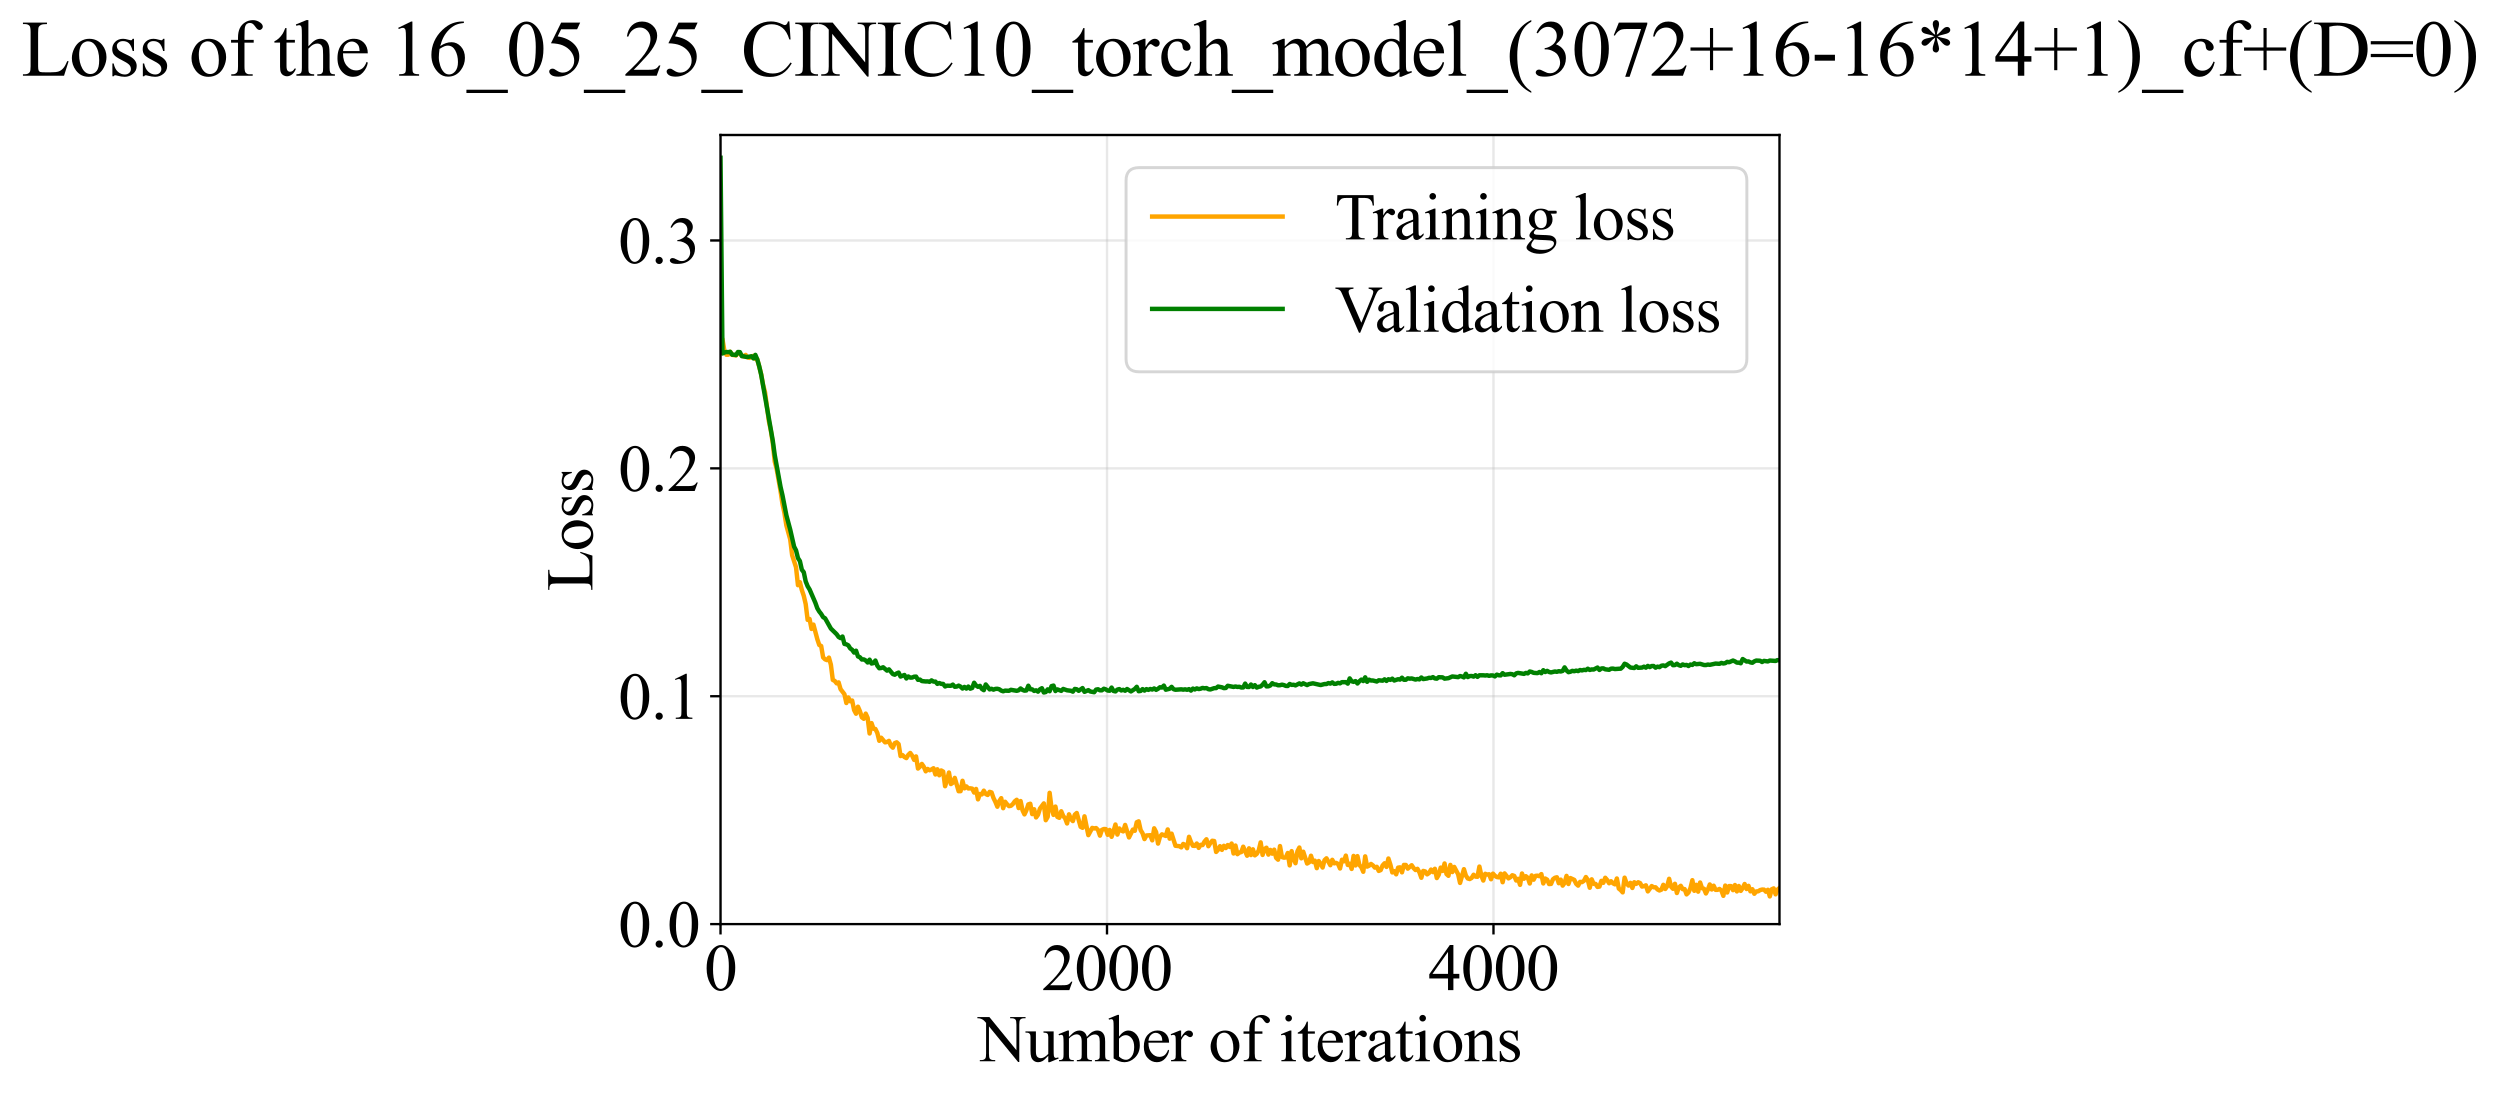 <?xml version="1.0" encoding="utf-8" standalone="no"?>
<!DOCTYPE svg PUBLIC "-//W3C//DTD SVG 1.1//EN"
  "http://www.w3.org/Graphics/SVG/1.1/DTD/svg11.dtd">
<svg xmlns:xlink="http://www.w3.org/1999/xlink" width="843.092pt" height="369.808pt" viewBox="0 0 843.092 369.808" xmlns="http://www.w3.org/2000/svg" version="1.1">
 <defs>
  <style type="text/css">*{stroke-linejoin: round; stroke-linecap: butt}</style>
 </defs>
 <g id="figure_1">
  <g id="patch_1">
   <path d="M 0 369.808 
L 843.092 369.808 
L 843.092 0 
L 0 0 
z
" style="fill: #ffffff"/>
  </g>
  <g id="axes_1">
   <g id="patch_2">
    <path d="M 242.986 311.644 
L 600.106 311.644 
L 600.106 45.532 
L 242.986 45.532 
z
" style="fill: #ffffff"/>
   </g>
   <g id="matplotlib.axis_1">
    <g id="xtick_1">
     <g id="line2d_1">
      <path d="M 242.986 311.644 
L 242.986 45.532 
" clip-path="url(#p89274a5452)" style="fill: none; stroke: #b0b0b0; stroke-opacity: 0.3; stroke-width: 0.8; stroke-linecap: square"/>
     </g>
     <g id="line2d_2">
      <defs>
       <path id="mce0234edae" d="M 0 0 
L 0 3.5 
" style="stroke: #000000; stroke-width: 0.8"/>
      </defs>
      <g>
       <use xlink:href="#mce0234edae" x="242.986" y="311.644" style="stroke: #000000; stroke-width: 0.8"/>
      </g>
     </g>
     <g id="text_1">
      <!-- 0 -->
      <g transform="translate(237.486 333.92) scale(0.22 -0.22)">
       <defs>
        <path id="TimesNewRomanPSMT-30" d="M 231 2094 
Q 231 2819 450 3342 
Q 669 3866 1031 4122 
Q 1313 4325 1613 4325 
Q 2100 4325 2488 3828 
Q 2972 3213 2972 2159 
Q 2972 1422 2759 906 
Q 2547 391 2217 158 
Q 1888 -75 1581 -75 
Q 975 -75 572 641 
Q 231 1244 231 2094 
z
M 844 2016 
Q 844 1141 1059 588 
Q 1238 122 1591 122 
Q 1759 122 1940 273 
Q 2122 425 2216 781 
Q 2359 1319 2359 2297 
Q 2359 3022 2209 3506 
Q 2097 3866 1919 4016 
Q 1791 4119 1609 4119 
Q 1397 4119 1231 3928 
Q 1006 3669 925 3112 
Q 844 2556 844 2016 
z
" transform="scale(0.016)"/>
       </defs>
       <use xlink:href="#TimesNewRomanPSMT-30"/>
      </g>
     </g>
    </g>
    <g id="xtick_2">
     <g id="line2d_3">
      <path d="M 373.322 311.644 
L 373.322 45.532 
" clip-path="url(#p89274a5452)" style="fill: none; stroke: #b0b0b0; stroke-opacity: 0.3; stroke-width: 0.8; stroke-linecap: square"/>
     </g>
     <g id="line2d_4">
      <g>
       <use xlink:href="#mce0234edae" x="373.322" y="311.644" style="stroke: #000000; stroke-width: 0.8"/>
      </g>
     </g>
     <g id="text_2">
      <!-- 2000 -->
      <g transform="translate(351.322 333.92) scale(0.22 -0.22)">
       <defs>
        <path id="TimesNewRomanPSMT-32" d="M 2934 816 
L 2638 0 
L 138 0 
L 138 116 
Q 1241 1122 1691 1759 
Q 2141 2397 2141 2925 
Q 2141 3328 1894 3587 
Q 1647 3847 1303 3847 
Q 991 3847 742 3664 
Q 494 3481 375 3128 
L 259 3128 
Q 338 3706 661 4015 
Q 984 4325 1469 4325 
Q 1984 4325 2329 3994 
Q 2675 3663 2675 3213 
Q 2675 2891 2525 2569 
Q 2294 2063 1775 1497 
Q 997 647 803 472 
L 1909 472 
Q 2247 472 2383 497 
Q 2519 522 2628 598 
Q 2738 675 2819 816 
L 2934 816 
z
" transform="scale(0.016)"/>
       </defs>
       <use xlink:href="#TimesNewRomanPSMT-32"/>
       <use xlink:href="#TimesNewRomanPSMT-30" transform="translate(50 0)"/>
       <use xlink:href="#TimesNewRomanPSMT-30" transform="translate(100 0)"/>
       <use xlink:href="#TimesNewRomanPSMT-30" transform="translate(150 0)"/>
      </g>
     </g>
    </g>
    <g id="xtick_3">
     <g id="line2d_5">
      <path d="M 503.657 311.644 
L 503.657 45.532 
" clip-path="url(#p89274a5452)" style="fill: none; stroke: #b0b0b0; stroke-opacity: 0.3; stroke-width: 0.8; stroke-linecap: square"/>
     </g>
     <g id="line2d_6">
      <g>
       <use xlink:href="#mce0234edae" x="503.657" y="311.644" style="stroke: #000000; stroke-width: 0.8"/>
      </g>
     </g>
     <g id="text_3">
      <!-- 4000 -->
      <g transform="translate(481.657 333.92) scale(0.22 -0.22)">
       <defs>
        <path id="TimesNewRomanPSMT-34" d="M 2978 1563 
L 2978 1119 
L 2409 1119 
L 2409 0 
L 1894 0 
L 1894 1119 
L 100 1119 
L 100 1519 
L 2066 4325 
L 2409 4325 
L 2409 1563 
L 2978 1563 
z
M 1894 1563 
L 1894 3666 
L 406 1563 
L 1894 1563 
z
" transform="scale(0.016)"/>
       </defs>
       <use xlink:href="#TimesNewRomanPSMT-34"/>
       <use xlink:href="#TimesNewRomanPSMT-30" transform="translate(50 0)"/>
       <use xlink:href="#TimesNewRomanPSMT-30" transform="translate(100 0)"/>
       <use xlink:href="#TimesNewRomanPSMT-30" transform="translate(150 0)"/>
      </g>
     </g>
    </g>
    <g id="text_4">
     <!-- Number of iterations -->
     <g transform="translate(329.904 357.902) scale(0.22 -0.22)">
      <defs>
       <path id="TimesNewRomanPSMT-4e" d="M -84 4238 
L 1066 4238 
L 3656 1059 
L 3656 3503 
Q 3656 3894 3569 3991 
Q 3453 4122 3203 4122 
L 3056 4122 
L 3056 4238 
L 4531 4238 
L 4531 4122 
L 4381 4122 
Q 4113 4122 4000 3959 
Q 3931 3859 3931 3503 
L 3931 -69 
L 3819 -69 
L 1025 3344 
L 1025 734 
Q 1025 344 1109 247 
Q 1228 116 1475 116 
L 1625 116 
L 1625 0 
L 150 0 
L 150 116 
L 297 116 
Q 569 116 681 278 
Q 750 378 750 734 
L 750 3681 
Q 566 3897 470 3965 
Q 375 4034 191 4094 
Q 100 4122 -84 4122 
L -84 4238 
z
" transform="scale(0.016)"/>
       <path id="TimesNewRomanPSMT-75" d="M 2709 2863 
L 2709 1128 
Q 2709 631 2732 520 
Q 2756 409 2807 365 
Q 2859 322 2928 322 
Q 3025 322 3147 375 
L 3191 266 
L 2334 -88 
L 2194 -88 
L 2194 519 
Q 1825 119 1631 15 
Q 1438 -88 1222 -88 
Q 981 -88 804 51 
Q 628 191 559 409 
Q 491 628 491 1028 
L 491 2306 
Q 491 2509 447 2587 
Q 403 2666 317 2708 
Q 231 2750 6 2747 
L 6 2863 
L 1009 2863 
L 1009 947 
Q 1009 547 1148 422 
Q 1288 297 1484 297 
Q 1619 297 1789 381 
Q 1959 466 2194 703 
L 2194 2325 
Q 2194 2569 2105 2655 
Q 2016 2741 1734 2747 
L 1734 2863 
L 2709 2863 
z
" transform="scale(0.016)"/>
       <path id="TimesNewRomanPSMT-6d" d="M 1050 2338 
Q 1363 2650 1419 2697 
Q 1559 2816 1721 2881 
Q 1884 2947 2044 2947 
Q 2313 2947 2506 2790 
Q 2700 2634 2766 2338 
Q 3088 2713 3309 2830 
Q 3531 2947 3766 2947 
Q 3994 2947 4170 2830 
Q 4347 2713 4450 2447 
Q 4519 2266 4519 1878 
L 4519 647 
Q 4519 378 4559 278 
Q 4591 209 4675 161 
Q 4759 113 4950 113 
L 4950 0 
L 3538 0 
L 3538 113 
L 3597 113 
Q 3781 113 3884 184 
Q 3956 234 3988 344 
Q 4000 397 4000 647 
L 4000 1878 
Q 4000 2228 3916 2372 
Q 3794 2572 3525 2572 
Q 3359 2572 3192 2489 
Q 3025 2406 2788 2181 
L 2781 2147 
L 2788 2013 
L 2788 647 
Q 2788 353 2820 281 
Q 2853 209 2943 161 
Q 3034 113 3253 113 
L 3253 0 
L 1806 0 
L 1806 113 
Q 2044 113 2133 169 
Q 2222 225 2256 338 
Q 2272 391 2272 647 
L 2272 1878 
Q 2272 2228 2169 2381 
Q 2031 2581 1784 2581 
Q 1616 2581 1450 2491 
Q 1191 2353 1050 2181 
L 1050 647 
Q 1050 366 1089 281 
Q 1128 197 1204 155 
Q 1281 113 1516 113 
L 1516 0 
L 100 0 
L 100 113 
Q 297 113 375 155 
Q 453 197 493 289 
Q 534 381 534 647 
L 534 1741 
Q 534 2213 506 2350 
Q 484 2453 437 2492 
Q 391 2531 309 2531 
Q 222 2531 100 2484 
L 53 2597 
L 916 2947 
L 1050 2947 
L 1050 2338 
z
" transform="scale(0.016)"/>
       <path id="TimesNewRomanPSMT-62" d="M 984 2369 
Q 1400 2947 1881 2947 
Q 2322 2947 2650 2570 
Q 2978 2194 2978 1541 
Q 2978 778 2472 313 
Q 2038 -88 1503 -88 
Q 1253 -88 995 3 
Q 738 94 469 275 
L 469 3241 
Q 469 3728 445 3840 
Q 422 3953 372 3993 
Q 322 4034 247 4034 
Q 159 4034 28 3984 
L -16 4094 
L 844 4444 
L 984 4444 
L 984 2369 
z
M 984 2169 
L 984 456 
Q 1144 300 1314 220 
Q 1484 141 1663 141 
Q 1947 141 2192 453 
Q 2438 766 2438 1363 
Q 2438 1913 2192 2208 
Q 1947 2503 1634 2503 
Q 1469 2503 1303 2419 
Q 1178 2356 984 2169 
z
" transform="scale(0.016)"/>
       <path id="TimesNewRomanPSMT-65" d="M 681 1784 
Q 678 1147 991 784 
Q 1303 422 1725 422 
Q 2006 422 2214 576 
Q 2422 731 2563 1106 
L 2659 1044 
Q 2594 616 2278 264 
Q 1963 -88 1488 -88 
Q 972 -88 605 314 
Q 238 716 238 1394 
Q 238 2128 614 2539 
Q 991 2950 1559 2950 
Q 2041 2950 2350 2633 
Q 2659 2316 2659 1784 
L 681 1784 
z
M 681 1966 
L 2006 1966 
Q 1991 2241 1941 2353 
Q 1863 2528 1708 2628 
Q 1553 2728 1384 2728 
Q 1125 2728 920 2526 
Q 716 2325 681 1966 
z
" transform="scale(0.016)"/>
       <path id="TimesNewRomanPSMT-72" d="M 1038 2947 
L 1038 2303 
Q 1397 2947 1775 2947 
Q 1947 2947 2059 2842 
Q 2172 2738 2172 2600 
Q 2172 2478 2090 2393 
Q 2009 2309 1897 2309 
Q 1788 2309 1652 2417 
Q 1516 2525 1450 2525 
Q 1394 2525 1328 2463 
Q 1188 2334 1038 2041 
L 1038 669 
Q 1038 431 1097 309 
Q 1138 225 1241 169 
Q 1344 113 1538 113 
L 1538 0 
L 72 0 
L 72 113 
Q 291 113 397 181 
Q 475 231 506 341 
Q 522 394 522 644 
L 522 1753 
Q 522 2253 501 2348 
Q 481 2444 426 2487 
Q 372 2531 291 2531 
Q 194 2531 72 2484 
L 41 2597 
L 906 2947 
L 1038 2947 
z
" transform="scale(0.016)"/>
       <path id="TimesNewRomanPSMT-20" transform="scale(0.016)"/>
       <path id="TimesNewRomanPSMT-6f" d="M 1600 2947 
Q 2250 2947 2644 2453 
Q 2978 2031 2978 1484 
Q 2978 1100 2793 706 
Q 2609 313 2286 112 
Q 1963 -88 1566 -88 
Q 919 -88 538 428 
Q 216 863 216 1403 
Q 216 1797 411 2186 
Q 606 2575 925 2761 
Q 1244 2947 1600 2947 
z
M 1503 2744 
Q 1338 2744 1170 2645 
Q 1003 2547 900 2300 
Q 797 2053 797 1666 
Q 797 1041 1045 587 
Q 1294 134 1700 134 
Q 2003 134 2200 384 
Q 2397 634 2397 1244 
Q 2397 2006 2069 2444 
Q 1847 2744 1503 2744 
z
" transform="scale(0.016)"/>
       <path id="TimesNewRomanPSMT-66" d="M 1319 2638 
L 1319 756 
Q 1319 356 1406 250 
Q 1522 113 1716 113 
L 1975 113 
L 1975 0 
L 266 0 
L 266 113 
L 394 113 
Q 519 113 622 175 
Q 725 238 764 344 
Q 803 450 803 756 
L 803 2638 
L 247 2638 
L 247 2863 
L 803 2863 
L 803 3050 
Q 803 3478 940 3775 
Q 1078 4072 1361 4255 
Q 1644 4438 1997 4438 
Q 2325 4438 2600 4225 
Q 2781 4084 2781 3909 
Q 2781 3816 2700 3733 
Q 2619 3650 2525 3650 
Q 2453 3650 2373 3701 
Q 2294 3753 2178 3923 
Q 2063 4094 1966 4153 
Q 1869 4213 1750 4213 
Q 1606 4213 1506 4136 
Q 1406 4059 1362 3898 
Q 1319 3738 1319 3069 
L 1319 2863 
L 2056 2863 
L 2056 2638 
L 1319 2638 
z
" transform="scale(0.016)"/>
       <path id="TimesNewRomanPSMT-69" d="M 928 4444 
Q 1059 4444 1151 4351 
Q 1244 4259 1244 4128 
Q 1244 3997 1151 3903 
Q 1059 3809 928 3809 
Q 797 3809 703 3903 
Q 609 3997 609 4128 
Q 609 4259 701 4351 
Q 794 4444 928 4444 
z
M 1188 2947 
L 1188 647 
Q 1188 378 1227 289 
Q 1266 200 1342 156 
Q 1419 113 1622 113 
L 1622 0 
L 231 0 
L 231 113 
Q 441 113 512 153 
Q 584 194 626 287 
Q 669 381 669 647 
L 669 1750 
Q 669 2216 641 2353 
Q 619 2453 572 2492 
Q 525 2531 444 2531 
Q 356 2531 231 2484 
L 188 2597 
L 1050 2947 
L 1188 2947 
z
" transform="scale(0.016)"/>
       <path id="TimesNewRomanPSMT-74" d="M 1031 3803 
L 1031 2863 
L 1700 2863 
L 1700 2644 
L 1031 2644 
L 1031 788 
Q 1031 509 1111 412 
Q 1191 316 1316 316 
Q 1419 316 1516 380 
Q 1613 444 1666 569 
L 1788 569 
Q 1678 263 1478 108 
Q 1278 -47 1066 -47 
Q 922 -47 784 33 
Q 647 113 581 261 
Q 516 409 516 719 
L 516 2644 
L 63 2644 
L 63 2747 
Q 234 2816 414 2980 
Q 594 3144 734 3369 
Q 806 3488 934 3803 
L 1031 3803 
z
" transform="scale(0.016)"/>
       <path id="TimesNewRomanPSMT-61" d="M 1822 413 
Q 1381 72 1269 19 
Q 1100 -59 909 -59 
Q 613 -59 420 144 
Q 228 347 228 678 
Q 228 888 322 1041 
Q 450 1253 767 1440 
Q 1084 1628 1822 1897 
L 1822 2009 
Q 1822 2438 1686 2597 
Q 1550 2756 1291 2756 
Q 1094 2756 978 2650 
Q 859 2544 859 2406 
L 866 2225 
Q 866 2081 792 2003 
Q 719 1925 600 1925 
Q 484 1925 411 2006 
Q 338 2088 338 2228 
Q 338 2497 613 2722 
Q 888 2947 1384 2947 
Q 1766 2947 2009 2819 
Q 2194 2722 2281 2516 
Q 2338 2381 2338 1966 
L 2338 994 
Q 2338 584 2353 492 
Q 2369 400 2405 369 
Q 2441 338 2488 338 
Q 2538 338 2575 359 
Q 2641 400 2828 588 
L 2828 413 
Q 2478 -56 2159 -56 
Q 2006 -56 1915 50 
Q 1825 156 1822 413 
z
M 1822 616 
L 1822 1706 
Q 1350 1519 1213 1441 
Q 966 1303 859 1153 
Q 753 1003 753 825 
Q 753 600 887 451 
Q 1022 303 1197 303 
Q 1434 303 1822 616 
z
" transform="scale(0.016)"/>
       <path id="TimesNewRomanPSMT-6e" d="M 1034 2341 
Q 1538 2947 1994 2947 
Q 2228 2947 2397 2830 
Q 2566 2713 2666 2444 
Q 2734 2256 2734 1869 
L 2734 647 
Q 2734 375 2778 278 
Q 2813 200 2889 156 
Q 2966 113 3172 113 
L 3172 0 
L 1756 0 
L 1756 113 
L 1816 113 
Q 2016 113 2095 173 
Q 2175 234 2206 353 
Q 2219 400 2219 647 
L 2219 1819 
Q 2219 2209 2117 2386 
Q 2016 2563 1775 2563 
Q 1403 2563 1034 2156 
L 1034 647 
Q 1034 356 1069 288 
Q 1113 197 1189 155 
Q 1266 113 1500 113 
L 1500 0 
L 84 0 
L 84 113 
L 147 113 
Q 366 113 442 223 
Q 519 334 519 647 
L 519 1709 
Q 519 2225 495 2337 
Q 472 2450 423 2490 
Q 375 2531 294 2531 
Q 206 2531 84 2484 
L 38 2597 
L 900 2947 
L 1034 2947 
L 1034 2341 
z
" transform="scale(0.016)"/>
       <path id="TimesNewRomanPSMT-73" d="M 2050 2947 
L 2050 1972 
L 1947 1972 
Q 1828 2431 1642 2597 
Q 1456 2763 1169 2763 
Q 950 2763 815 2647 
Q 681 2531 681 2391 
Q 681 2216 781 2091 
Q 878 1963 1175 1819 
L 1631 1597 
Q 2266 1288 2266 781 
Q 2266 391 1970 151 
Q 1675 -88 1309 -88 
Q 1047 -88 709 6 
Q 606 38 541 38 
Q 469 38 428 -44 
L 325 -44 
L 325 978 
L 428 978 
Q 516 541 762 319 
Q 1009 97 1316 97 
Q 1531 97 1667 223 
Q 1803 350 1803 528 
Q 1803 744 1651 891 
Q 1500 1038 1047 1263 
Q 594 1488 453 1669 
Q 313 1847 313 2119 
Q 313 2472 555 2709 
Q 797 2947 1181 2947 
Q 1350 2947 1591 2875 
Q 1750 2828 1803 2828 
Q 1853 2828 1881 2850 
Q 1909 2872 1947 2947 
L 2050 2947 
z
" transform="scale(0.016)"/>
      </defs>
      <use xlink:href="#TimesNewRomanPSMT-4e"/>
      <use xlink:href="#TimesNewRomanPSMT-75" transform="translate(72.217 0)"/>
      <use xlink:href="#TimesNewRomanPSMT-6d" transform="translate(122.217 0)"/>
      <use xlink:href="#TimesNewRomanPSMT-62" transform="translate(200 0)"/>
      <use xlink:href="#TimesNewRomanPSMT-65" transform="translate(250 0)"/>
      <use xlink:href="#TimesNewRomanPSMT-72" transform="translate(294.385 0)"/>
      <use xlink:href="#TimesNewRomanPSMT-20" transform="translate(327.686 0)"/>
      <use xlink:href="#TimesNewRomanPSMT-6f" transform="translate(352.686 0)"/>
      <use xlink:href="#TimesNewRomanPSMT-66" transform="translate(402.686 0)"/>
      <use xlink:href="#TimesNewRomanPSMT-20" transform="translate(435.986 0)"/>
      <use xlink:href="#TimesNewRomanPSMT-69" transform="translate(460.986 0)"/>
      <use xlink:href="#TimesNewRomanPSMT-74" transform="translate(488.77 0)"/>
      <use xlink:href="#TimesNewRomanPSMT-65" transform="translate(516.553 0)"/>
      <use xlink:href="#TimesNewRomanPSMT-72" transform="translate(560.938 0)"/>
      <use xlink:href="#TimesNewRomanPSMT-61" transform="translate(594.238 0)"/>
      <use xlink:href="#TimesNewRomanPSMT-74" transform="translate(638.623 0)"/>
      <use xlink:href="#TimesNewRomanPSMT-69" transform="translate(666.406 0)"/>
      <use xlink:href="#TimesNewRomanPSMT-6f" transform="translate(694.189 0)"/>
      <use xlink:href="#TimesNewRomanPSMT-6e" transform="translate(744.189 0)"/>
      <use xlink:href="#TimesNewRomanPSMT-73" transform="translate(794.189 0)"/>
     </g>
    </g>
   </g>
   <g id="matplotlib.axis_2">
    <g id="ytick_1">
     <g id="line2d_7">
      <path d="M 242.986 311.644 
L 600.106 311.644 
" clip-path="url(#p89274a5452)" style="fill: none; stroke: #b0b0b0; stroke-opacity: 0.3; stroke-width: 0.8; stroke-linecap: square"/>
     </g>
     <g id="line2d_8">
      <defs>
       <path id="mab18162e19" d="M 0 0 
L -3.5 0 
" style="stroke: #000000; stroke-width: 0.8"/>
      </defs>
      <g>
       <use xlink:href="#mab18162e19" x="242.986" y="311.644" style="stroke: #000000; stroke-width: 0.8"/>
      </g>
     </g>
     <g id="text_5">
      <!-- 0.0 -->
      <g transform="translate(208.486 319.282) scale(0.22 -0.22)">
       <defs>
        <path id="TimesNewRomanPSMT-2e" d="M 800 606 
Q 947 606 1047 504 
Q 1147 403 1147 259 
Q 1147 116 1045 14 
Q 944 -88 800 -88 
Q 656 -88 554 14 
Q 453 116 453 259 
Q 453 406 554 506 
Q 656 606 800 606 
z
" transform="scale(0.016)"/>
       </defs>
       <use xlink:href="#TimesNewRomanPSMT-30"/>
       <use xlink:href="#TimesNewRomanPSMT-2e" transform="translate(50 0)"/>
       <use xlink:href="#TimesNewRomanPSMT-30" transform="translate(75 0)"/>
      </g>
     </g>
    </g>
    <g id="ytick_2">
     <g id="line2d_9">
      <path d="M 242.986 234.796 
L 600.106 234.796 
" clip-path="url(#p89274a5452)" style="fill: none; stroke: #b0b0b0; stroke-opacity: 0.3; stroke-width: 0.8; stroke-linecap: square"/>
     </g>
     <g id="line2d_10">
      <g>
       <use xlink:href="#mab18162e19" x="242.986" y="234.796" style="stroke: #000000; stroke-width: 0.8"/>
      </g>
     </g>
     <g id="text_6">
      <!-- 0.1 -->
      <g transform="translate(208.486 242.434) scale(0.22 -0.22)">
       <defs>
        <path id="TimesNewRomanPSMT-31" d="M 750 3822 
L 1781 4325 
L 1884 4325 
L 1884 747 
Q 1884 391 1914 303 
Q 1944 216 2037 169 
Q 2131 122 2419 116 
L 2419 0 
L 825 0 
L 825 116 
Q 1125 122 1212 167 
Q 1300 213 1334 289 
Q 1369 366 1369 747 
L 1369 3034 
Q 1369 3497 1338 3628 
Q 1316 3728 1258 3775 
Q 1200 3822 1119 3822 
Q 1003 3822 797 3725 
L 750 3822 
z
" transform="scale(0.016)"/>
       </defs>
       <use xlink:href="#TimesNewRomanPSMT-30"/>
       <use xlink:href="#TimesNewRomanPSMT-2e" transform="translate(50 0)"/>
       <use xlink:href="#TimesNewRomanPSMT-31" transform="translate(75 0)"/>
      </g>
     </g>
    </g>
    <g id="ytick_3">
     <g id="line2d_11">
      <path d="M 242.986 157.948 
L 600.106 157.948 
" clip-path="url(#p89274a5452)" style="fill: none; stroke: #b0b0b0; stroke-opacity: 0.3; stroke-width: 0.8; stroke-linecap: square"/>
     </g>
     <g id="line2d_12">
      <g>
       <use xlink:href="#mab18162e19" x="242.986" y="157.948" style="stroke: #000000; stroke-width: 0.8"/>
      </g>
     </g>
     <g id="text_7">
      <!-- 0.2 -->
      <g transform="translate(208.486 165.586) scale(0.22 -0.22)">
       <use xlink:href="#TimesNewRomanPSMT-30"/>
       <use xlink:href="#TimesNewRomanPSMT-2e" transform="translate(50 0)"/>
       <use xlink:href="#TimesNewRomanPSMT-32" transform="translate(75 0)"/>
      </g>
     </g>
    </g>
    <g id="ytick_4">
     <g id="line2d_13">
      <path d="M 242.986 81.1 
L 600.106 81.1 
" clip-path="url(#p89274a5452)" style="fill: none; stroke: #b0b0b0; stroke-opacity: 0.3; stroke-width: 0.8; stroke-linecap: square"/>
     </g>
     <g id="line2d_14">
      <g>
       <use xlink:href="#mab18162e19" x="242.986" y="81.1" style="stroke: #000000; stroke-width: 0.8"/>
      </g>
     </g>
     <g id="text_8">
      <!-- 0.3 -->
      <g transform="translate(208.486 88.738) scale(0.22 -0.22)">
       <defs>
        <path id="TimesNewRomanPSMT-33" d="M 325 3431 
Q 506 3859 782 4092 
Q 1059 4325 1472 4325 
Q 1981 4325 2253 3994 
Q 2459 3747 2459 3466 
Q 2459 3003 1878 2509 
Q 2269 2356 2469 2072 
Q 2669 1788 2669 1403 
Q 2669 853 2319 450 
Q 1863 -75 997 -75 
Q 569 -75 414 31 
Q 259 138 259 259 
Q 259 350 332 419 
Q 406 488 509 488 
Q 588 488 669 463 
Q 722 447 909 348 
Q 1097 250 1169 231 
Q 1284 197 1416 197 
Q 1734 197 1970 444 
Q 2206 691 2206 1028 
Q 2206 1275 2097 1509 
Q 2016 1684 1919 1775 
Q 1784 1900 1550 2001 
Q 1316 2103 1072 2103 
L 972 2103 
L 972 2197 
Q 1219 2228 1467 2375 
Q 1716 2522 1828 2728 
Q 1941 2934 1941 3181 
Q 1941 3503 1739 3701 
Q 1538 3900 1238 3900 
Q 753 3900 428 3381 
L 325 3431 
z
" transform="scale(0.016)"/>
       </defs>
       <use xlink:href="#TimesNewRomanPSMT-30"/>
       <use xlink:href="#TimesNewRomanPSMT-2e" transform="translate(50 0)"/>
       <use xlink:href="#TimesNewRomanPSMT-33" transform="translate(75 0)"/>
      </g>
     </g>
    </g>
    <g id="text_9">
     <!-- Loss -->
     <g transform="translate(199.78 199.369) rotate(-90) scale(0.22 -0.22)">
      <defs>
       <path id="TimesNewRomanPSMT-4c" d="M 3669 1172 
L 3772 1150 
L 3409 0 
L 128 0 
L 128 116 
L 288 116 
Q 556 116 672 291 
Q 738 391 738 753 
L 738 3488 
Q 738 3884 650 3984 
Q 528 4122 288 4122 
L 128 4122 
L 128 4238 
L 2047 4238 
L 2047 4122 
Q 1709 4125 1573 4059 
Q 1438 3994 1388 3894 
Q 1338 3794 1338 3416 
L 1338 753 
Q 1338 494 1388 397 
Q 1425 331 1503 300 
Q 1581 269 1991 269 
L 2300 269 
Q 2788 269 2984 341 
Q 3181 413 3343 595 
Q 3506 778 3669 1172 
z
" transform="scale(0.016)"/>
      </defs>
      <use xlink:href="#TimesNewRomanPSMT-4c"/>
      <use xlink:href="#TimesNewRomanPSMT-6f" transform="translate(61.084 0)"/>
      <use xlink:href="#TimesNewRomanPSMT-73" transform="translate(111.084 0)"/>
      <use xlink:href="#TimesNewRomanPSMT-73" transform="translate(150 0)"/>
     </g>
    </g>
   </g>
   <g id="line2d_15">
    <path d="M 242.986 117.352 
L 243.639 114.349 
L 244.292 118.306 
L 244.945 119.625 
L 245.597 119.613 
L 246.25 118.625 
L 246.903 119.668 
L 248.209 119.854 
L 248.862 118.958 
L 250.82 120.234 
L 251.473 119.693 
L 252.126 120.545 
L 252.779 120.68 
L 253.432 120.232 
L 254.085 120.022 
L 254.738 121.032 
L 255.39 121.191 
L 256.696 126.202 
L 257.349 129.828 
L 258.002 132.289 
L 259.308 142.124 
L 259.961 145.208 
L 260.613 149.444 
L 261.266 155.659 
L 261.919 158.162 
L 263.225 165.578 
L 263.878 169.944 
L 264.531 172.962 
L 265.184 177.153 
L 266.489 181.919 
L 267.142 187.228 
L 268.448 191.312 
L 269.101 197.339 
L 269.754 196.337 
L 270.406 198.976 
L 271.059 200.931 
L 271.712 203.731 
L 272.365 209.051 
L 273.018 208.758 
L 273.671 212.098 
L 274.324 210.643 
L 275.629 215.556 
L 276.282 217.506 
L 276.935 217.86 
L 277.588 221.704 
L 278.241 222.353 
L 278.894 222.613 
L 279.547 221.775 
L 280.2 224.141 
L 280.852 229.29 
L 281.505 229.632 
L 282.158 230.452 
L 282.811 230.124 
L 283.464 232.404 
L 284.77 234.111 
L 285.423 237.079 
L 286.075 235.212 
L 286.728 236.488 
L 287.381 236.239 
L 288.034 239.454 
L 288.687 240.69 
L 289.34 238.326 
L 289.993 239.827 
L 290.645 241.904 
L 291.298 242.395 
L 291.951 240.663 
L 292.604 242.105 
L 293.257 247.352 
L 293.91 243.861 
L 294.563 245.746 
L 295.216 245.841 
L 295.868 247.179 
L 296.521 249.821 
L 297.174 248.797 
L 298.48 250.342 
L 299.133 250.236 
L 299.786 249.856 
L 300.439 251.472 
L 301.091 252.144 
L 301.744 250.612 
L 302.397 250.337 
L 303.05 250.953 
L 303.703 254.97 
L 304.356 254.653 
L 305.009 255.294 
L 305.661 255.65 
L 306.314 254.575 
L 306.967 253.93 
L 307.62 254.847 
L 308.273 256.25 
L 308.926 255.096 
L 309.579 259.181 
L 310.232 258.57 
L 310.884 257.626 
L 311.537 258.577 
L 312.19 260.11 
L 312.843 259.32 
L 313.496 259.758 
L 314.149 259.484 
L 314.802 259.08 
L 315.455 261.177 
L 316.107 259.437 
L 316.76 261.453 
L 317.413 259.827 
L 318.066 260.203 
L 318.719 265.136 
L 319.372 263.108 
L 320.025 260.53 
L 320.677 264.405 
L 321.33 263.965 
L 321.983 262.337 
L 323.289 266.83 
L 323.942 266.807 
L 324.595 263.312 
L 325.248 265.859 
L 325.9 265.202 
L 326.553 265.898 
L 327.206 265.849 
L 327.859 265.963 
L 328.512 267.274 
L 329.165 266.068 
L 329.818 269.571 
L 330.471 267.75 
L 331.123 267.895 
L 331.776 266.647 
L 332.429 267.763 
L 333.082 268.09 
L 333.735 267.043 
L 334.388 267.241 
L 335.041 269.116 
L 335.694 270.443 
L 336.346 272.051 
L 336.999 270.166 
L 337.652 269.178 
L 338.305 272.552 
L 338.958 270.388 
L 339.611 271.222 
L 340.264 271.853 
L 340.916 271.756 
L 341.569 271.156 
L 342.222 270.236 
L 342.875 269.722 
L 343.528 272.503 
L 344.181 270.144 
L 344.834 273.254 
L 345.487 274.636 
L 346.139 273.267 
L 346.792 271.27 
L 347.445 271.057 
L 348.098 274.548 
L 348.751 272.908 
L 349.404 275.662 
L 350.057 274.763 
L 350.71 272.684 
L 352.015 270.939 
L 352.668 276.595 
L 353.321 275.478 
L 353.974 267.374 
L 354.627 272.599 
L 355.28 274.813 
L 355.932 272.012 
L 356.585 275.495 
L 357.238 275.79 
L 357.891 273.594 
L 358.544 275.174 
L 359.197 275.958 
L 359.85 277.699 
L 360.503 274.629 
L 361.155 276.195 
L 361.808 276.894 
L 362.461 274.739 
L 363.114 274.176 
L 364.42 278.824 
L 365.073 279.163 
L 365.726 275.305 
L 367.031 281.636 
L 368.337 279.197 
L 368.99 279.375 
L 369.643 279.255 
L 370.296 279.909 
L 370.948 281.81 
L 371.601 279.869 
L 372.254 279.574 
L 372.907 279.595 
L 373.56 281.524 
L 374.213 279.894 
L 374.866 282.203 
L 375.519 280.34 
L 376.171 278.058 
L 376.824 281.448 
L 377.477 279.385 
L 378.13 280.092 
L 378.783 280.375 
L 379.436 278.206 
L 380.742 282.41 
L 382.047 279.772 
L 382.7 280.174 
L 383.353 277.294 
L 384.006 276.986 
L 384.659 279.933 
L 385.312 281.002 
L 385.965 282.963 
L 386.617 281.751 
L 387.923 281.661 
L 388.576 283.394 
L 389.229 279.338 
L 389.882 280.61 
L 390.535 284.483 
L 391.187 282.173 
L 391.84 281.377 
L 393.146 281.913 
L 393.799 279.719 
L 394.452 282.828 
L 395.105 281.141 
L 396.41 285.227 
L 397.716 285.357 
L 398.369 285.762 
L 399.022 284.617 
L 399.675 284.918 
L 400.328 286.045 
L 400.981 282.211 
L 401.633 283.963 
L 402.286 285.225 
L 402.939 285.272 
L 403.592 284.468 
L 404.245 285.931 
L 404.898 284.912 
L 405.551 284.988 
L 406.203 283.808 
L 406.856 283.041 
L 407.509 285.369 
L 408.162 284.334 
L 408.815 283.538 
L 409.468 283.626 
L 410.121 287.303 
L 410.774 286.571 
L 411.426 285.371 
L 412.079 286.608 
L 412.732 285.245 
L 413.385 285.991 
L 414.038 284.98 
L 414.691 285.612 
L 415.344 284.48 
L 415.997 287.822 
L 416.649 285.154 
L 417.302 288.055 
L 417.955 287.529 
L 418.608 287.346 
L 419.261 285.542 
L 420.567 288.576 
L 421.22 286.085 
L 421.872 288.353 
L 422.525 286.422 
L 423.178 288.452 
L 423.831 287.946 
L 424.484 286.791 
L 425.137 284.078 
L 425.79 288.306 
L 426.442 286.318 
L 427.095 285.887 
L 427.748 288.197 
L 428.401 286.621 
L 429.054 287.886 
L 429.707 286.541 
L 430.36 289.311 
L 431.013 289.913 
L 431.665 285.333 
L 432.318 289.018 
L 432.971 289.239 
L 433.624 289.161 
L 434.277 287.666 
L 434.93 291.84 
L 435.583 287.039 
L 436.236 289.66 
L 436.888 291.098 
L 437.541 287.092 
L 438.194 285.822 
L 438.847 289.46 
L 439.5 287.225 
L 440.806 291.21 
L 441.458 290.824 
L 442.111 288.595 
L 442.764 290.705 
L 443.417 290.253 
L 444.07 292.77 
L 444.723 290.373 
L 445.376 291.262 
L 446.029 292.556 
L 446.681 290.076 
L 447.334 289.459 
L 448.64 291.774 
L 449.293 289.968 
L 449.946 291.142 
L 450.599 291.002 
L 451.252 291.362 
L 451.904 292.888 
L 452.557 289.943 
L 453.21 290.475 
L 453.863 288.55 
L 454.516 291.694 
L 455.169 291.273 
L 455.822 293.029 
L 456.474 288.653 
L 457.127 291.859 
L 457.78 288.725 
L 458.433 291.692 
L 459.086 292.443 
L 459.739 293.99 
L 460.392 288.801 
L 461.045 292.255 
L 461.697 291.941 
L 462.35 291.359 
L 463.003 291.842 
L 463.656 292.592 
L 464.309 292.326 
L 464.962 293.702 
L 465.615 293.427 
L 466.268 291.86 
L 466.92 291.137 
L 467.573 292.352 
L 468.226 289.525 
L 468.879 291.558 
L 469.532 294.215 
L 470.185 293.78 
L 470.838 294.85 
L 471.491 292.601 
L 472.143 292.502 
L 472.796 294.186 
L 473.449 291.685 
L 474.102 291.694 
L 474.755 292.938 
L 476.061 291.79 
L 476.713 292.736 
L 477.366 293.399 
L 478.019 293.003 
L 478.672 294.158 
L 479.325 296.014 
L 479.978 293.708 
L 480.631 293.878 
L 481.284 294.868 
L 481.936 294.404 
L 482.589 293.257 
L 483.242 294.101 
L 483.895 292.995 
L 484.548 296.104 
L 485.201 294.992 
L 485.854 292.593 
L 486.507 293.709 
L 487.159 291.2 
L 487.812 294.754 
L 488.465 295.352 
L 489.118 291.679 
L 489.771 294.082 
L 490.424 292.364 
L 491.729 294.819 
L 492.382 297.752 
L 493.688 293.124 
L 494.341 295.267 
L 494.994 296.257 
L 495.647 296.442 
L 496.3 296.068 
L 496.952 295.001 
L 497.605 295.633 
L 498.258 295.682 
L 498.911 292.241 
L 499.564 295.274 
L 500.217 296.947 
L 500.87 294.68 
L 501.523 294.944 
L 502.175 294.834 
L 502.828 296.51 
L 503.481 294.625 
L 504.134 295.333 
L 504.787 295.774 
L 505.44 295.867 
L 506.093 294.663 
L 506.745 297.519 
L 507.398 294.554 
L 508.704 296.219 
L 509.357 295.827 
L 510.01 295.163 
L 510.663 295.402 
L 511.316 296.938 
L 511.968 296.374 
L 512.621 298.4 
L 513.274 294.579 
L 513.927 296.348 
L 514.58 295.492 
L 515.233 296.021 
L 515.886 297.947 
L 516.539 295.223 
L 517.191 296.665 
L 517.844 295.371 
L 518.497 295.305 
L 519.15 295.487 
L 519.803 294.78 
L 520.456 297.926 
L 521.109 296.27 
L 521.762 296.665 
L 522.414 298.134 
L 523.067 298.085 
L 523.72 296.51 
L 524.373 296.023 
L 525.026 295.849 
L 525.679 297.848 
L 526.332 296.646 
L 526.984 298.656 
L 527.637 297.755 
L 528.29 295.387 
L 528.943 298.108 
L 529.596 296.118 
L 530.902 296.728 
L 531.555 298.072 
L 532.207 298.664 
L 532.86 297.405 
L 533.513 297.476 
L 534.166 297.049 
L 534.819 295.77 
L 535.472 296.781 
L 536.125 299.376 
L 536.778 296.547 
L 537.43 298.052 
L 538.083 298.081 
L 538.736 299.097 
L 539.389 298.99 
L 540.042 297.063 
L 540.695 297.719 
L 541.348 296.019 
L 542 296.785 
L 542.653 297.865 
L 543.306 297.191 
L 543.959 297.883 
L 544.612 298.227 
L 545.265 296.262 
L 545.918 299.659 
L 546.571 300.182 
L 547.223 300.938 
L 547.876 295.99 
L 548.529 297.878 
L 549.182 298.637 
L 549.835 297.728 
L 550.488 299.453 
L 551.141 297.525 
L 551.794 298.066 
L 552.446 297.533 
L 553.099 297.805 
L 553.752 298.979 
L 554.405 298.843 
L 555.058 298.567 
L 555.711 300.606 
L 557.017 298.814 
L 557.669 299.227 
L 558.322 299.227 
L 558.975 299.954 
L 559.628 300.3 
L 560.281 300.019 
L 560.934 298.397 
L 561.587 299.792 
L 562.239 298.855 
L 562.892 296.371 
L 563.545 299.025 
L 564.198 299.729 
L 564.851 298.051 
L 565.504 301.153 
L 566.157 299.315 
L 566.81 298.726 
L 567.462 299.859 
L 568.115 299.836 
L 568.768 301.613 
L 569.421 300.981 
L 570.074 299.529 
L 570.727 296.837 
L 571.38 300.412 
L 572.033 298.396 
L 572.685 300.697 
L 573.338 297.616 
L 573.991 299.522 
L 574.644 299.723 
L 575.297 301.301 
L 575.95 300.004 
L 576.603 298.271 
L 577.255 299.964 
L 577.908 298.692 
L 578.561 300.087 
L 579.214 300.094 
L 579.867 299.786 
L 580.52 300.301 
L 581.173 302.105 
L 581.826 298.647 
L 582.478 300.983 
L 583.131 298.812 
L 583.784 298.835 
L 584.437 300.191 
L 585.09 298.467 
L 585.743 300.614 
L 586.396 298.798 
L 587.049 300.436 
L 587.701 299.481 
L 588.354 298.118 
L 589.007 299.811 
L 589.66 298.74 
L 590.313 300.591 
L 590.966 299.883 
L 591.619 301.409 
L 592.271 300.62 
L 592.924 300.586 
L 593.577 300.163 
L 594.23 300 
L 594.883 300.005 
L 595.536 300.718 
L 596.189 300.071 
L 596.842 302.303 
L 597.494 299.896 
L 598.147 299.602 
L 598.8 301.607 
L 599.453 300.001 
L 600.106 299.466 
L 600.106 299.466 
" clip-path="url(#p89274a5452)" style="fill: none; stroke: #ffa500; stroke-width: 1.5; stroke-linecap: square"/>
   </g>
   <g id="line2d_16">
    <path d="M 242.986 53.216 
L 243.639 119.203 
L 244.292 118.887 
L 244.945 118.713 
L 245.597 118.754 
L 246.25 118.651 
L 246.903 119.615 
L 247.556 119.618 
L 248.209 119.739 
L 248.862 118.71 
L 249.515 118.749 
L 250.168 120.108 
L 250.82 120.163 
L 251.473 120.336 
L 252.126 120.382 
L 253.432 120.156 
L 254.085 120.866 
L 254.738 119.685 
L 255.39 121.244 
L 256.043 123.546 
L 256.696 126.372 
L 258.655 137.488 
L 260.613 148.64 
L 261.266 153.426 
L 263.225 164.19 
L 263.878 167.028 
L 265.184 173.736 
L 266.489 178.606 
L 267.795 184.322 
L 268.448 185.583 
L 269.101 188.197 
L 269.754 189.216 
L 270.406 192.128 
L 271.059 192.975 
L 271.712 196.078 
L 272.365 197.699 
L 273.018 198.772 
L 274.977 203.299 
L 275.629 205.127 
L 276.282 206.224 
L 276.935 207.05 
L 277.588 208.136 
L 278.241 208.494 
L 280.2 211.978 
L 282.158 213.898 
L 282.811 214.813 
L 283.464 215.189 
L 284.117 214.667 
L 284.77 217.149 
L 285.423 217.291 
L 286.075 217.623 
L 286.728 218.669 
L 287.381 219.14 
L 288.034 220.07 
L 288.687 219.441 
L 289.34 221.374 
L 289.993 221.644 
L 290.645 222.412 
L 291.298 222.366 
L 291.951 222.742 
L 292.604 223.412 
L 293.257 222.47 
L 293.91 223.757 
L 294.563 223.617 
L 295.216 222.762 
L 295.868 224.504 
L 296.521 225.357 
L 297.174 225.273 
L 297.827 225.033 
L 299.133 226.154 
L 299.786 225.741 
L 301.091 227.309 
L 301.744 227.539 
L 302.397 227.101 
L 303.05 226.825 
L 303.703 228.155 
L 305.009 227.631 
L 305.661 228.797 
L 306.314 228.134 
L 306.967 228.519 
L 307.62 228.493 
L 308.273 228.212 
L 308.926 228.171 
L 309.579 229.259 
L 310.232 229.181 
L 310.884 229.681 
L 312.19 229.819 
L 312.843 229.789 
L 313.496 229.939 
L 314.149 229.452 
L 314.802 229.861 
L 315.455 229.859 
L 316.107 230.621 
L 316.76 230.35 
L 317.413 230.625 
L 318.066 230.65 
L 318.719 231.494 
L 319.372 231.238 
L 320.677 231.28 
L 321.33 230.874 
L 321.983 231.603 
L 322.636 231.537 
L 323.289 231.22 
L 323.942 231.568 
L 324.595 232.198 
L 325.248 231.656 
L 325.9 232.218 
L 326.553 231.535 
L 327.206 232.253 
L 327.859 232.01 
L 328.512 230.254 
L 329.165 231.189 
L 329.818 231.616 
L 330.471 231.303 
L 331.123 232.333 
L 331.776 232.747 
L 332.429 230.834 
L 333.735 232.486 
L 334.388 232.289 
L 335.041 232.58 
L 335.694 232.321 
L 336.346 232.283 
L 336.999 232.449 
L 337.652 232.902 
L 338.305 233.128 
L 338.958 232.907 
L 340.264 232.964 
L 340.916 232.631 
L 342.875 232.966 
L 343.528 232.787 
L 344.181 232.184 
L 344.834 232.661 
L 345.487 232.921 
L 346.139 232.838 
L 346.792 231.259 
L 347.445 232.444 
L 348.098 232.484 
L 348.751 233.002 
L 349.404 232.807 
L 350.057 233.247 
L 350.71 232.465 
L 351.362 232.093 
L 352.015 233.532 
L 352.668 233.379 
L 353.321 232.485 
L 353.974 233.106 
L 354.627 231.387 
L 355.28 231.207 
L 355.932 233.043 
L 356.585 232.489 
L 357.891 232.982 
L 358.544 232.342 
L 359.85 232.793 
L 361.155 232.952 
L 361.808 233.248 
L 362.461 232.34 
L 363.114 232.442 
L 363.767 232.97 
L 365.073 232.052 
L 365.726 233.308 
L 367.031 232.742 
L 367.684 233.19 
L 368.99 233.441 
L 369.643 232.566 
L 370.296 232.442 
L 370.948 232.809 
L 371.601 232.791 
L 372.254 232.271 
L 372.907 232.479 
L 373.56 232.886 
L 374.213 232.934 
L 374.866 231.882 
L 375.519 233.018 
L 376.171 233.17 
L 376.824 232.554 
L 377.477 232.386 
L 378.13 232.845 
L 378.783 232.634 
L 379.436 232.944 
L 380.089 232.357 
L 381.394 233.17 
L 382.7 232.336 
L 383.353 231.625 
L 384.006 233.105 
L 384.659 233.007 
L 385.312 232.393 
L 385.965 232.884 
L 386.617 232.397 
L 387.27 232.648 
L 387.923 232.352 
L 388.576 232.534 
L 389.229 232.166 
L 389.882 232.638 
L 390.535 232.282 
L 391.187 231.764 
L 391.84 231.864 
L 392.493 231.215 
L 393.146 232.592 
L 394.452 232.277 
L 395.105 231.636 
L 395.758 232.42 
L 396.41 232.611 
L 398.369 232.464 
L 399.022 232.575 
L 399.675 232.469 
L 400.328 232.628 
L 400.981 232.402 
L 401.633 232.89 
L 402.286 232.218 
L 402.939 232.505 
L 403.592 232.148 
L 404.245 232.377 
L 404.898 232.252 
L 405.551 231.988 
L 406.203 232.125 
L 406.856 232.036 
L 407.509 232.417 
L 408.162 232.513 
L 409.468 232.07 
L 410.121 232.051 
L 410.774 231.531 
L 412.079 231.784 
L 412.732 232.067 
L 413.385 232.007 
L 414.038 231.273 
L 415.997 231.659 
L 416.649 231.504 
L 417.302 231.663 
L 417.955 231.599 
L 418.608 231.856 
L 419.261 231.832 
L 419.914 230.541 
L 420.567 231.657 
L 421.22 231.675 
L 421.872 230.848 
L 422.525 231.676 
L 423.178 231.066 
L 423.831 231.875 
L 424.484 231.609 
L 425.137 231.501 
L 425.79 230.912 
L 426.442 230.085 
L 427.095 231.471 
L 427.748 231.451 
L 428.401 231.17 
L 429.054 230.4 
L 429.707 230.798 
L 430.36 230.841 
L 431.013 231.105 
L 431.665 231.079 
L 432.318 230.887 
L 432.971 231.036 
L 433.624 231.311 
L 434.277 231.349 
L 434.93 230.668 
L 435.583 230.975 
L 436.236 230.921 
L 436.888 231.14 
L 438.194 230.47 
L 438.847 230.871 
L 439.5 230.423 
L 440.806 231.03 
L 441.458 230.694 
L 442.764 230.437 
L 445.376 231.022 
L 446.681 230.681 
L 447.334 230.68 
L 447.987 230.359 
L 448.64 230.536 
L 449.293 230.132 
L 449.946 230.628 
L 450.599 230.584 
L 451.252 230.286 
L 451.904 230.454 
L 452.557 230.043 
L 453.863 230.047 
L 454.516 230.543 
L 455.169 228.786 
L 455.822 229.749 
L 456.474 229.945 
L 457.127 229.699 
L 457.78 230.494 
L 458.433 229.759 
L 459.086 229.196 
L 459.739 229.674 
L 460.392 228.426 
L 461.045 229.922 
L 461.697 229.215 
L 462.35 229.491 
L 463.003 229.494 
L 464.309 229.831 
L 464.962 229.42 
L 466.268 229.548 
L 466.92 229.103 
L 467.573 229.631 
L 468.226 229.065 
L 468.879 229.274 
L 469.532 228.872 
L 470.185 229.491 
L 471.491 229.06 
L 472.143 229.177 
L 472.796 228.547 
L 473.449 229.238 
L 474.102 229.234 
L 474.755 228.749 
L 475.408 228.875 
L 476.061 228.796 
L 477.366 229.178 
L 478.019 228.986 
L 478.672 229.111 
L 479.325 228.479 
L 479.978 228.999 
L 481.284 228.804 
L 481.936 228.57 
L 482.589 228.637 
L 483.242 228.354 
L 483.895 228.792 
L 484.548 228.869 
L 485.201 228.38 
L 486.507 228.435 
L 487.159 228.865 
L 488.465 228.703 
L 489.771 228.126 
L 491.729 228.353 
L 492.382 227.989 
L 493.035 228.149 
L 493.688 228.436 
L 494.341 227.222 
L 494.994 228.327 
L 495.647 228.003 
L 496.3 227.965 
L 496.952 228.18 
L 497.605 227.711 
L 498.258 228.264 
L 498.911 227.733 
L 500.217 227.736 
L 500.87 227.803 
L 501.523 227.723 
L 502.175 227.915 
L 502.828 227.766 
L 503.481 227.793 
L 504.134 228.104 
L 504.787 227.514 
L 505.44 227.727 
L 506.093 227.77 
L 506.745 227.019 
L 507.398 227.546 
L 508.704 227.378 
L 509.357 227.276 
L 510.01 227.371 
L 510.663 227.734 
L 511.316 227.089 
L 511.968 226.929 
L 513.927 227.254 
L 514.58 226.935 
L 515.233 227.082 
L 515.886 226.453 
L 516.539 226.606 
L 517.191 226.906 
L 518.497 227.005 
L 519.15 226.631 
L 519.803 227.035 
L 520.456 226.025 
L 521.109 226.633 
L 521.762 226.245 
L 522.414 226.621 
L 523.067 226.769 
L 524.373 226.449 
L 525.026 226.562 
L 525.679 226.349 
L 526.332 226.451 
L 526.984 226.264 
L 527.637 225.069 
L 528.29 226.108 
L 528.943 226.681 
L 529.596 226.537 
L 530.249 226.238 
L 530.902 226.363 
L 531.555 226.154 
L 532.207 226.316 
L 532.86 225.956 
L 533.513 226.092 
L 534.166 225.891 
L 534.819 225.974 
L 535.472 225.514 
L 536.125 225.936 
L 536.778 225.753 
L 537.43 225.793 
L 538.736 225.125 
L 539.389 225.933 
L 540.042 225.431 
L 540.695 225.389 
L 541.348 225.72 
L 542.653 225.878 
L 543.306 225.504 
L 543.959 225.469 
L 544.612 225.628 
L 545.918 225.533 
L 546.571 225.5 
L 547.223 224.902 
L 547.876 223.841 
L 548.529 224.098 
L 549.835 225.118 
L 551.141 225.281 
L 551.794 224.71 
L 552.446 225.21 
L 553.752 225.132 
L 554.405 224.827 
L 555.058 225.155 
L 555.711 224.571 
L 556.364 224.957 
L 557.017 224.61 
L 557.669 224.608 
L 558.322 225.172 
L 558.975 224.808 
L 559.628 224.989 
L 560.281 224.508 
L 560.934 224.402 
L 561.587 224.645 
L 562.892 223.726 
L 563.545 223.463 
L 564.198 224.32 
L 564.851 224.296 
L 565.504 223.826 
L 566.157 224.315 
L 566.81 224.533 
L 567.462 224.074 
L 568.115 224.327 
L 568.768 224.232 
L 569.421 224.605 
L 570.074 224.112 
L 570.727 224.232 
L 571.38 223.677 
L 572.033 223.997 
L 573.338 223.857 
L 574.644 224.261 
L 575.297 224.288 
L 575.95 224.107 
L 576.603 224.207 
L 578.561 223.78 
L 579.867 223.864 
L 580.52 223.567 
L 581.173 223.751 
L 581.826 223.63 
L 582.478 223.204 
L 583.131 223.325 
L 584.437 222.757 
L 585.09 223.04 
L 585.743 223.458 
L 586.396 223.471 
L 587.049 223.673 
L 587.701 222.252 
L 589.007 223.101 
L 589.66 223.052 
L 590.313 223.379 
L 590.966 223.508 
L 591.619 223.04 
L 592.271 222.761 
L 593.577 222.829 
L 594.23 223.249 
L 594.883 222.878 
L 596.189 223.065 
L 596.842 222.76 
L 598.8 222.9 
L 599.453 222.603 
L 600.106 222.711 
L 600.106 222.711 
" clip-path="url(#p89274a5452)" style="fill: none; stroke: #008000; stroke-width: 1.5; stroke-linecap: square"/>
   </g>
   <g id="patch_3">
    <path d="M 242.986 311.644 
L 242.986 45.532 
" style="fill: none; stroke: #000000; stroke-width: 0.8; stroke-linejoin: miter; stroke-linecap: square"/>
   </g>
   <g id="patch_4">
    <path d="M 600.106 311.644 
L 600.106 45.532 
" style="fill: none; stroke: #000000; stroke-width: 0.8; stroke-linejoin: miter; stroke-linecap: square"/>
   </g>
   <g id="patch_5">
    <path d="M 242.986 311.644 
L 600.106 311.644 
" style="fill: none; stroke: #000000; stroke-width: 0.8; stroke-linejoin: miter; stroke-linecap: square"/>
   </g>
   <g id="patch_6">
    <path d="M 242.986 45.532 
L 600.106 45.532 
" style="fill: none; stroke: #000000; stroke-width: 0.8; stroke-linejoin: miter; stroke-linecap: square"/>
   </g>
   <g id="text_10">
    <!-- Loss of the 16_05_25_CINIC10_torch_model_(3072+16-16*14+1)_cf+(D=0) -->
    <g transform="translate(7.2 25.532) scale(0.264 -0.264)">
     <defs>
      <path id="TimesNewRomanPSMT-68" d="M 1041 4444 
L 1041 2350 
Q 1388 2731 1591 2839 
Q 1794 2947 1997 2947 
Q 2241 2947 2416 2812 
Q 2591 2678 2675 2391 
Q 2734 2191 2734 1659 
L 2734 647 
Q 2734 375 2778 275 
Q 2809 200 2884 156 
Q 2959 113 3159 113 
L 3159 0 
L 1753 0 
L 1753 113 
L 1819 113 
Q 2019 113 2097 173 
Q 2175 234 2206 353 
Q 2216 403 2216 647 
L 2216 1659 
Q 2216 2128 2167 2275 
Q 2119 2422 2012 2495 
Q 1906 2569 1756 2569 
Q 1603 2569 1437 2487 
Q 1272 2406 1041 2159 
L 1041 647 
Q 1041 353 1073 281 
Q 1106 209 1195 161 
Q 1284 113 1503 113 
L 1503 0 
L 84 0 
L 84 113 
Q 275 113 384 172 
Q 447 203 484 290 
Q 522 378 522 647 
L 522 3238 
Q 522 3728 498 3840 
Q 475 3953 426 3993 
Q 378 4034 297 4034 
Q 231 4034 84 3984 
L 41 4094 
L 897 4444 
L 1041 4444 
z
" transform="scale(0.016)"/>
      <path id="TimesNewRomanPSMT-36" d="M 2869 4325 
L 2869 4209 
Q 2456 4169 2195 4045 
Q 1934 3922 1679 3669 
Q 1425 3416 1258 3105 
Q 1091 2794 978 2366 
Q 1428 2675 1881 2675 
Q 2316 2675 2634 2325 
Q 2953 1975 2953 1425 
Q 2953 894 2631 456 
Q 2244 -75 1606 -75 
Q 1172 -75 869 213 
Q 275 772 275 1663 
Q 275 2231 503 2743 
Q 731 3256 1154 3653 
Q 1578 4050 1965 4187 
Q 2353 4325 2688 4325 
L 2869 4325 
z
M 925 2138 
Q 869 1716 869 1456 
Q 869 1156 980 804 
Q 1091 453 1309 247 
Q 1469 100 1697 100 
Q 1969 100 2183 356 
Q 2397 613 2397 1088 
Q 2397 1622 2184 2012 
Q 1972 2403 1581 2403 
Q 1463 2403 1327 2353 
Q 1191 2303 925 2138 
z
" transform="scale(0.016)"/>
      <path id="TimesNewRomanPSMT-5f" d="M 3256 -1381 
L -53 -1381 
L -53 -1119 
L 3256 -1119 
L 3256 -1381 
z
" transform="scale(0.016)"/>
      <path id="TimesNewRomanPSMT-35" d="M 2778 4238 
L 2534 3706 
L 1259 3706 
L 981 3138 
Q 1809 3016 2294 2522 
Q 2709 2097 2709 1522 
Q 2709 1188 2573 903 
Q 2438 619 2231 419 
Q 2025 219 1772 97 
Q 1413 -75 1034 -75 
Q 653 -75 479 54 
Q 306 184 306 341 
Q 306 428 378 495 
Q 450 563 559 563 
Q 641 563 702 538 
Q 763 513 909 409 
Q 1144 247 1384 247 
Q 1750 247 2026 523 
Q 2303 800 2303 1197 
Q 2303 1581 2056 1914 
Q 1809 2247 1375 2428 
Q 1034 2569 447 2591 
L 1259 4238 
L 2778 4238 
z
" transform="scale(0.016)"/>
      <path id="TimesNewRomanPSMT-43" d="M 3853 4334 
L 3950 2894 
L 3853 2894 
Q 3659 3541 3300 3825 
Q 2941 4109 2438 4109 
Q 2016 4109 1675 3895 
Q 1334 3681 1139 3212 
Q 944 2744 944 2047 
Q 944 1472 1128 1050 
Q 1313 628 1683 403 
Q 2053 178 2528 178 
Q 2941 178 3256 354 
Q 3572 531 3950 1056 
L 4047 994 
Q 3728 428 3303 165 
Q 2878 -97 2294 -97 
Q 1241 -97 663 684 
Q 231 1266 231 2053 
Q 231 2688 515 3219 
Q 800 3750 1298 4042 
Q 1797 4334 2388 4334 
Q 2847 4334 3294 4109 
Q 3425 4041 3481 4041 
Q 3566 4041 3628 4100 
Q 3709 4184 3744 4334 
L 3853 4334 
z
" transform="scale(0.016)"/>
      <path id="TimesNewRomanPSMT-49" d="M 1975 116 
L 1975 0 
L 159 0 
L 159 116 
L 309 116 
Q 572 116 691 269 
Q 766 369 766 750 
L 766 3488 
Q 766 3809 725 3913 
Q 694 3991 597 4047 
Q 459 4122 309 4122 
L 159 4122 
L 159 4238 
L 1975 4238 
L 1975 4122 
L 1822 4122 
Q 1563 4122 1444 3969 
Q 1366 3869 1366 3488 
L 1366 750 
Q 1366 428 1406 325 
Q 1438 247 1538 191 
Q 1672 116 1822 116 
L 1975 116 
z
" transform="scale(0.016)"/>
      <path id="TimesNewRomanPSMT-63" d="M 2631 1088 
Q 2516 522 2178 217 
Q 1841 -88 1431 -88 
Q 944 -88 581 321 
Q 219 731 219 1428 
Q 219 2103 620 2525 
Q 1022 2947 1584 2947 
Q 2006 2947 2278 2723 
Q 2550 2500 2550 2259 
Q 2550 2141 2473 2067 
Q 2397 1994 2259 1994 
Q 2075 1994 1981 2113 
Q 1928 2178 1911 2362 
Q 1894 2547 1784 2644 
Q 1675 2738 1481 2738 
Q 1169 2738 978 2506 
Q 725 2200 725 1697 
Q 725 1184 976 792 
Q 1228 400 1656 400 
Q 1963 400 2206 609 
Q 2378 753 2541 1131 
L 2631 1088 
z
" transform="scale(0.016)"/>
      <path id="TimesNewRomanPSMT-64" d="M 2222 322 
Q 2013 103 1813 7 
Q 1613 -88 1381 -88 
Q 913 -88 563 304 
Q 213 697 213 1313 
Q 213 1928 600 2439 
Q 988 2950 1597 2950 
Q 1975 2950 2222 2709 
L 2222 3238 
Q 2222 3728 2198 3840 
Q 2175 3953 2125 3993 
Q 2075 4034 2000 4034 
Q 1919 4034 1784 3984 
L 1744 4094 
L 2597 4444 
L 2738 4444 
L 2738 1134 
Q 2738 631 2761 520 
Q 2784 409 2836 365 
Q 2888 322 2956 322 
Q 3041 322 3181 375 
L 3216 266 
L 2366 -88 
L 2222 -88 
L 2222 322 
z
M 2222 541 
L 2222 2016 
Q 2203 2228 2109 2403 
Q 2016 2578 1861 2667 
Q 1706 2756 1559 2756 
Q 1284 2756 1069 2509 
Q 784 2184 784 1559 
Q 784 928 1059 592 
Q 1334 256 1672 256 
Q 1956 256 2222 541 
z
" transform="scale(0.016)"/>
      <path id="TimesNewRomanPSMT-6c" d="M 1184 4444 
L 1184 647 
Q 1184 378 1223 290 
Q 1263 203 1344 158 
Q 1425 113 1647 113 
L 1647 0 
L 244 0 
L 244 113 
Q 441 113 512 153 
Q 584 194 625 287 
Q 666 381 666 647 
L 666 3247 
Q 666 3731 644 3842 
Q 622 3953 573 3993 
Q 525 4034 450 4034 
Q 369 4034 244 3984 
L 191 4094 
L 1044 4444 
L 1184 4444 
z
" transform="scale(0.016)"/>
      <path id="TimesNewRomanPSMT-28" d="M 1988 -1253 
L 1988 -1369 
Q 1516 -1131 1200 -813 
Q 750 -359 506 256 
Q 263 872 263 1534 
Q 263 2503 741 3301 
Q 1219 4100 1988 4444 
L 1988 4313 
Q 1603 4100 1356 3731 
Q 1109 3363 987 2797 
Q 866 2231 866 1616 
Q 866 947 969 400 
Q 1050 -31 1165 -292 
Q 1281 -553 1476 -793 
Q 1672 -1034 1988 -1253 
z
" transform="scale(0.016)"/>
      <path id="TimesNewRomanPSMT-37" d="M 644 4238 
L 2916 4238 
L 2916 4119 
L 1503 -88 
L 1153 -88 
L 2419 3728 
L 1253 3728 
Q 900 3728 750 3644 
Q 488 3500 328 3200 
L 238 3234 
L 644 4238 
z
" transform="scale(0.016)"/>
      <path id="TimesNewRomanPSMT-2b" d="M 1672 441 
L 1672 2000 
L 116 2000 
L 116 2256 
L 1672 2256 
L 1672 3809 
L 1922 3809 
L 1922 2256 
L 3484 2256 
L 3484 2000 
L 1922 2000 
L 1922 441 
L 1672 441 
z
" transform="scale(0.016)"/>
      <path id="TimesNewRomanPSMT-2d" d="M 259 1672 
L 1875 1672 
L 1875 1200 
L 259 1200 
L 259 1672 
z
" transform="scale(0.016)"/>
      <path id="TimesNewRomanPSMT-2a" d="M 1544 3263 
Q 1531 3478 1456 3691 
Q 1350 3997 1350 4113 
Q 1350 4275 1426 4359 
Q 1503 4444 1616 4444 
Q 1713 4444 1784 4359 
Q 1856 4275 1856 4119 
Q 1856 3978 1773 3726 
Q 1691 3475 1672 3263 
Q 1844 3372 1981 3528 
Q 2194 3775 2297 3834 
Q 2400 3894 2506 3894 
Q 2609 3894 2679 3823 
Q 2750 3753 2750 3656 
Q 2750 3541 2647 3450 
Q 2544 3359 2131 3269 
Q 1891 3216 1731 3147 
Q 1894 3063 2128 3019 
Q 2506 2950 2623 2847 
Q 2741 2744 2741 2622 
Q 2741 2528 2670 2459 
Q 2600 2391 2506 2391 
Q 2413 2391 2298 2456 
Q 2184 2522 1991 2750 
Q 1863 2903 1672 3038 
Q 1678 2859 1744 2650 
Q 1856 2281 1856 2147 
Q 1856 2022 1781 1936 
Q 1706 1850 1622 1850 
Q 1506 1850 1413 1941 
Q 1347 2006 1347 2150 
Q 1347 2300 1419 2511 
Q 1491 2722 1509 2801 
Q 1528 2881 1544 3038 
Q 1359 2916 1222 2766 
Q 994 2509 878 2441 
Q 797 2391 709 2391 
Q 603 2391 528 2462 
Q 453 2534 453 2622 
Q 453 2700 517 2786 
Q 581 2872 709 2928 
Q 794 2966 1094 3028 
Q 1288 3069 1472 3147 
Q 1303 3231 1069 3278 
Q 684 3359 594 3425 
Q 453 3528 453 3675 
Q 453 3759 523 3829 
Q 594 3900 688 3900 
Q 791 3900 906 3834 
Q 1022 3769 1194 3570 
Q 1366 3372 1544 3263 
z
" transform="scale(0.016)"/>
      <path id="TimesNewRomanPSMT-29" d="M 144 4313 
L 144 4444 
Q 619 4209 934 3891 
Q 1381 3434 1625 2820 
Q 1869 2206 1869 1541 
Q 1869 572 1392 -226 
Q 916 -1025 144 -1369 
L 144 -1253 
Q 528 -1038 776 -670 
Q 1025 -303 1145 264 
Q 1266 831 1266 1447 
Q 1266 2113 1163 2663 
Q 1084 3094 967 3353 
Q 850 3613 656 3853 
Q 463 4094 144 4313 
z
" transform="scale(0.016)"/>
      <path id="TimesNewRomanPSMT-44" d="M 109 0 
L 109 116 
L 269 116 
Q 538 116 650 288 
Q 719 391 719 750 
L 719 3488 
Q 719 3884 631 3984 
Q 509 4122 269 4122 
L 109 4122 
L 109 4238 
L 1834 4238 
Q 2784 4238 3279 4022 
Q 3775 3806 4076 3303 
Q 4378 2800 4378 2141 
Q 4378 1256 3841 663 
Q 3238 0 2003 0 
L 109 0 
z
M 1319 306 
Q 1716 219 1984 219 
Q 2709 219 3187 728 
Q 3666 1238 3666 2109 
Q 3666 2988 3187 3494 
Q 2709 4000 1959 4000 
Q 1678 4000 1319 3909 
L 1319 306 
z
" transform="scale(0.016)"/>
      <path id="TimesNewRomanPSMT-3d" d="M 116 2759 
L 3488 2759 
L 3488 2503 
L 116 2503 
L 116 2759 
z
M 116 1741 
L 3488 1741 
L 3488 1484 
L 116 1484 
L 116 1741 
z
" transform="scale(0.016)"/>
     </defs>
     <use xlink:href="#TimesNewRomanPSMT-4c"/>
     <use xlink:href="#TimesNewRomanPSMT-6f" transform="translate(61.084 0)"/>
     <use xlink:href="#TimesNewRomanPSMT-73" transform="translate(111.084 0)"/>
     <use xlink:href="#TimesNewRomanPSMT-73" transform="translate(150 0)"/>
     <use xlink:href="#TimesNewRomanPSMT-20" transform="translate(188.916 0)"/>
     <use xlink:href="#TimesNewRomanPSMT-6f" transform="translate(213.916 0)"/>
     <use xlink:href="#TimesNewRomanPSMT-66" transform="translate(263.916 0)"/>
     <use xlink:href="#TimesNewRomanPSMT-20" transform="translate(297.217 0)"/>
     <use xlink:href="#TimesNewRomanPSMT-74" transform="translate(322.217 0)"/>
     <use xlink:href="#TimesNewRomanPSMT-68" transform="translate(350 0)"/>
     <use xlink:href="#TimesNewRomanPSMT-65" transform="translate(400 0)"/>
     <use xlink:href="#TimesNewRomanPSMT-20" transform="translate(444.385 0)"/>
     <use xlink:href="#TimesNewRomanPSMT-31" transform="translate(469.385 0)"/>
     <use xlink:href="#TimesNewRomanPSMT-36" transform="translate(519.385 0)"/>
     <use xlink:href="#TimesNewRomanPSMT-5f" transform="translate(569.385 0)"/>
     <use xlink:href="#TimesNewRomanPSMT-30" transform="translate(619.385 0)"/>
     <use xlink:href="#TimesNewRomanPSMT-35" transform="translate(669.385 0)"/>
     <use xlink:href="#TimesNewRomanPSMT-5f" transform="translate(719.385 0)"/>
     <use xlink:href="#TimesNewRomanPSMT-32" transform="translate(769.385 0)"/>
     <use xlink:href="#TimesNewRomanPSMT-35" transform="translate(819.385 0)"/>
     <use xlink:href="#TimesNewRomanPSMT-5f" transform="translate(869.385 0)"/>
     <use xlink:href="#TimesNewRomanPSMT-43" transform="translate(919.385 0)"/>
     <use xlink:href="#TimesNewRomanPSMT-49" transform="translate(986.084 0)"/>
     <use xlink:href="#TimesNewRomanPSMT-4e" transform="translate(1019.385 0)"/>
     <use xlink:href="#TimesNewRomanPSMT-49" transform="translate(1091.602 0)"/>
     <use xlink:href="#TimesNewRomanPSMT-43" transform="translate(1124.902 0)"/>
     <use xlink:href="#TimesNewRomanPSMT-31" transform="translate(1191.602 0)"/>
     <use xlink:href="#TimesNewRomanPSMT-30" transform="translate(1241.602 0)"/>
     <use xlink:href="#TimesNewRomanPSMT-5f" transform="translate(1291.602 0)"/>
     <use xlink:href="#TimesNewRomanPSMT-74" transform="translate(1341.602 0)"/>
     <use xlink:href="#TimesNewRomanPSMT-6f" transform="translate(1369.385 0)"/>
     <use xlink:href="#TimesNewRomanPSMT-72" transform="translate(1419.385 0)"/>
     <use xlink:href="#TimesNewRomanPSMT-63" transform="translate(1452.686 0)"/>
     <use xlink:href="#TimesNewRomanPSMT-68" transform="translate(1497.07 0)"/>
     <use xlink:href="#TimesNewRomanPSMT-5f" transform="translate(1547.07 0)"/>
     <use xlink:href="#TimesNewRomanPSMT-6d" transform="translate(1597.07 0)"/>
     <use xlink:href="#TimesNewRomanPSMT-6f" transform="translate(1674.854 0)"/>
     <use xlink:href="#TimesNewRomanPSMT-64" transform="translate(1724.854 0)"/>
     <use xlink:href="#TimesNewRomanPSMT-65" transform="translate(1774.854 0)"/>
     <use xlink:href="#TimesNewRomanPSMT-6c" transform="translate(1819.238 0)"/>
     <use xlink:href="#TimesNewRomanPSMT-5f" transform="translate(1847.021 0)"/>
     <use xlink:href="#TimesNewRomanPSMT-28" transform="translate(1897.021 0)"/>
     <use xlink:href="#TimesNewRomanPSMT-33" transform="translate(1930.322 0)"/>
     <use xlink:href="#TimesNewRomanPSMT-30" transform="translate(1980.322 0)"/>
     <use xlink:href="#TimesNewRomanPSMT-37" transform="translate(2030.322 0)"/>
     <use xlink:href="#TimesNewRomanPSMT-32" transform="translate(2080.322 0)"/>
     <use xlink:href="#TimesNewRomanPSMT-2b" transform="translate(2130.322 0)"/>
     <use xlink:href="#TimesNewRomanPSMT-31" transform="translate(2186.719 0)"/>
     <use xlink:href="#TimesNewRomanPSMT-36" transform="translate(2236.719 0)"/>
     <use xlink:href="#TimesNewRomanPSMT-2d" transform="translate(2286.719 0)"/>
     <use xlink:href="#TimesNewRomanPSMT-31" transform="translate(2320.02 0)"/>
     <use xlink:href="#TimesNewRomanPSMT-36" transform="translate(2370.02 0)"/>
     <use xlink:href="#TimesNewRomanPSMT-2a" transform="translate(2420.02 0)"/>
     <use xlink:href="#TimesNewRomanPSMT-31" transform="translate(2470.02 0)"/>
     <use xlink:href="#TimesNewRomanPSMT-34" transform="translate(2520.02 0)"/>
     <use xlink:href="#TimesNewRomanPSMT-2b" transform="translate(2570.02 0)"/>
     <use xlink:href="#TimesNewRomanPSMT-31" transform="translate(2626.416 0)"/>
     <use xlink:href="#TimesNewRomanPSMT-29" transform="translate(2676.416 0)"/>
     <use xlink:href="#TimesNewRomanPSMT-5f" transform="translate(2709.717 0)"/>
     <use xlink:href="#TimesNewRomanPSMT-63" transform="translate(2759.717 0)"/>
     <use xlink:href="#TimesNewRomanPSMT-66" transform="translate(2804.102 0)"/>
     <use xlink:href="#TimesNewRomanPSMT-2b" transform="translate(2837.402 0)"/>
     <use xlink:href="#TimesNewRomanPSMT-28" transform="translate(2893.799 0)"/>
     <use xlink:href="#TimesNewRomanPSMT-44" transform="translate(2927.1 0)"/>
     <use xlink:href="#TimesNewRomanPSMT-3d" transform="translate(2999.316 0)"/>
     <use xlink:href="#TimesNewRomanPSMT-30" transform="translate(3055.713 0)"/>
     <use xlink:href="#TimesNewRomanPSMT-29" transform="translate(3105.713 0)"/>
    </g>
   </g>
   <g id="legend_1">
    <g id="patch_7">
     <path d="M 384.148 125.385 
L 584.706 125.385 
Q 589.106 125.385 589.106 120.985 
L 589.106 60.931 
Q 589.106 56.532 584.706 56.532 
L 384.148 56.532 
Q 379.748 56.532 379.748 60.931 
L 379.748 120.985 
Q 379.748 125.385 384.148 125.385 
z
" style="fill: #ffffff; opacity: 0.8; stroke: #cccccc; stroke-linejoin: miter"/>
    </g>
    <g id="line2d_17">
     <path d="M 388.548 73.031 
L 410.548 73.031 
L 432.548 73.031 
" style="fill: none; stroke: #ffa500; stroke-width: 1.5; stroke-linecap: square"/>
    </g>
    <g id="text_11">
     <!-- Training loss -->
     <g transform="translate(450.148 80.731) scale(0.22 -0.22)">
      <defs>
       <path id="TimesNewRomanPSMT-54" d="M 3703 4238 
L 3750 3244 
L 3631 3244 
Q 3597 3506 3538 3619 
Q 3441 3800 3280 3886 
Q 3119 3972 2856 3972 
L 2259 3972 
L 2259 734 
Q 2259 344 2344 247 
Q 2463 116 2709 116 
L 2856 116 
L 2856 0 
L 1059 0 
L 1059 116 
L 1209 116 
Q 1478 116 1591 278 
Q 1659 378 1659 734 
L 1659 3972 
L 1150 3972 
Q 853 3972 728 3928 
Q 566 3869 450 3700 
Q 334 3531 313 3244 
L 194 3244 
L 244 4238 
L 3703 4238 
z
" transform="scale(0.016)"/>
       <path id="TimesNewRomanPSMT-67" d="M 966 1044 
Q 703 1172 562 1401 
Q 422 1631 422 1909 
Q 422 2334 742 2640 
Q 1063 2947 1563 2947 
Q 1972 2947 2272 2747 
L 2878 2747 
Q 3013 2747 3034 2739 
Q 3056 2731 3066 2713 
Q 3084 2684 3084 2613 
Q 3084 2531 3069 2500 
Q 3059 2484 3036 2475 
Q 3013 2466 2878 2466 
L 2506 2466 
Q 2681 2241 2681 1891 
Q 2681 1491 2375 1206 
Q 2069 922 1553 922 
Q 1341 922 1119 984 
Q 981 866 932 777 
Q 884 688 884 625 
Q 884 572 936 522 
Q 988 472 1138 450 
Q 1225 438 1575 428 
Q 2219 413 2409 384 
Q 2700 344 2873 169 
Q 3047 -6 3047 -263 
Q 3047 -616 2716 -925 
Q 2228 -1381 1444 -1381 
Q 841 -1381 425 -1109 
Q 191 -953 191 -784 
Q 191 -709 225 -634 
Q 278 -519 444 -313 
Q 466 -284 763 25 
Q 600 122 533 198 
Q 466 275 466 372 
Q 466 481 555 628 
Q 644 775 966 1044 
z
M 1509 2797 
Q 1278 2797 1122 2612 
Q 966 2428 966 2047 
Q 966 1553 1178 1281 
Q 1341 1075 1591 1075 
Q 1828 1075 1981 1253 
Q 2134 1431 2134 1813 
Q 2134 2309 1919 2591 
Q 1759 2797 1509 2797 
z
M 934 0 
Q 788 -159 713 -296 
Q 638 -434 638 -550 
Q 638 -700 819 -813 
Q 1131 -1006 1722 -1006 
Q 2284 -1006 2551 -807 
Q 2819 -609 2819 -384 
Q 2819 -222 2659 -153 
Q 2497 -84 2016 -72 
Q 1313 -53 934 0 
z
" transform="scale(0.016)"/>
      </defs>
      <use xlink:href="#TimesNewRomanPSMT-54"/>
      <use xlink:href="#TimesNewRomanPSMT-72" transform="translate(57.584 0)"/>
      <use xlink:href="#TimesNewRomanPSMT-61" transform="translate(90.885 0)"/>
      <use xlink:href="#TimesNewRomanPSMT-69" transform="translate(135.27 0)"/>
      <use xlink:href="#TimesNewRomanPSMT-6e" transform="translate(163.053 0)"/>
      <use xlink:href="#TimesNewRomanPSMT-69" transform="translate(213.053 0)"/>
      <use xlink:href="#TimesNewRomanPSMT-6e" transform="translate(240.836 0)"/>
      <use xlink:href="#TimesNewRomanPSMT-67" transform="translate(290.836 0)"/>
      <use xlink:href="#TimesNewRomanPSMT-20" transform="translate(340.836 0)"/>
      <use xlink:href="#TimesNewRomanPSMT-6c" transform="translate(365.836 0)"/>
      <use xlink:href="#TimesNewRomanPSMT-6f" transform="translate(393.619 0)"/>
      <use xlink:href="#TimesNewRomanPSMT-73" transform="translate(443.619 0)"/>
      <use xlink:href="#TimesNewRomanPSMT-73" transform="translate(482.535 0)"/>
     </g>
    </g>
    <g id="line2d_18">
     <path d="M 388.548 104.179 
L 410.548 104.179 
L 432.548 104.179 
" style="fill: none; stroke: #008000; stroke-width: 1.5; stroke-linecap: square"/>
    </g>
    <g id="text_12">
     <!-- Validation loss -->
     <g transform="translate(450.148 111.879) scale(0.22 -0.22)">
      <defs>
       <path id="TimesNewRomanPSMT-56" d="M 4544 4238 
L 4544 4122 
Q 4319 4081 4203 3978 
Q 4038 3825 3909 3509 
L 2431 -97 
L 2316 -97 
L 728 3556 
Q 606 3838 556 3900 
Q 478 3997 364 4051 
Q 250 4106 56 4122 
L 56 4238 
L 1788 4238 
L 1788 4122 
Q 1494 4094 1406 4022 
Q 1319 3950 1319 3838 
Q 1319 3681 1463 3350 
L 2541 866 
L 3541 3319 
Q 3688 3681 3688 3822 
Q 3688 3913 3597 3995 
Q 3506 4078 3291 4113 
Q 3275 4116 3238 4122 
L 3238 4238 
L 4544 4238 
z
" transform="scale(0.016)"/>
      </defs>
      <use xlink:href="#TimesNewRomanPSMT-56"/>
      <use xlink:href="#TimesNewRomanPSMT-61" transform="translate(61.092 0)"/>
      <use xlink:href="#TimesNewRomanPSMT-6c" transform="translate(105.477 0)"/>
      <use xlink:href="#TimesNewRomanPSMT-69" transform="translate(133.26 0)"/>
      <use xlink:href="#TimesNewRomanPSMT-64" transform="translate(161.043 0)"/>
      <use xlink:href="#TimesNewRomanPSMT-61" transform="translate(211.043 0)"/>
      <use xlink:href="#TimesNewRomanPSMT-74" transform="translate(255.428 0)"/>
      <use xlink:href="#TimesNewRomanPSMT-69" transform="translate(283.211 0)"/>
      <use xlink:href="#TimesNewRomanPSMT-6f" transform="translate(310.994 0)"/>
      <use xlink:href="#TimesNewRomanPSMT-6e" transform="translate(360.994 0)"/>
      <use xlink:href="#TimesNewRomanPSMT-20" transform="translate(410.994 0)"/>
      <use xlink:href="#TimesNewRomanPSMT-6c" transform="translate(435.994 0)"/>
      <use xlink:href="#TimesNewRomanPSMT-6f" transform="translate(463.777 0)"/>
      <use xlink:href="#TimesNewRomanPSMT-73" transform="translate(513.777 0)"/>
      <use xlink:href="#TimesNewRomanPSMT-73" transform="translate(552.693 0)"/>
     </g>
    </g>
   </g>
  </g>
 </g>
 <defs>
  <clipPath id="p89274a5452">
   <rect x="242.986" y="45.532" width="357.12" height="266.112"/>
  </clipPath>
 </defs>
</svg>
